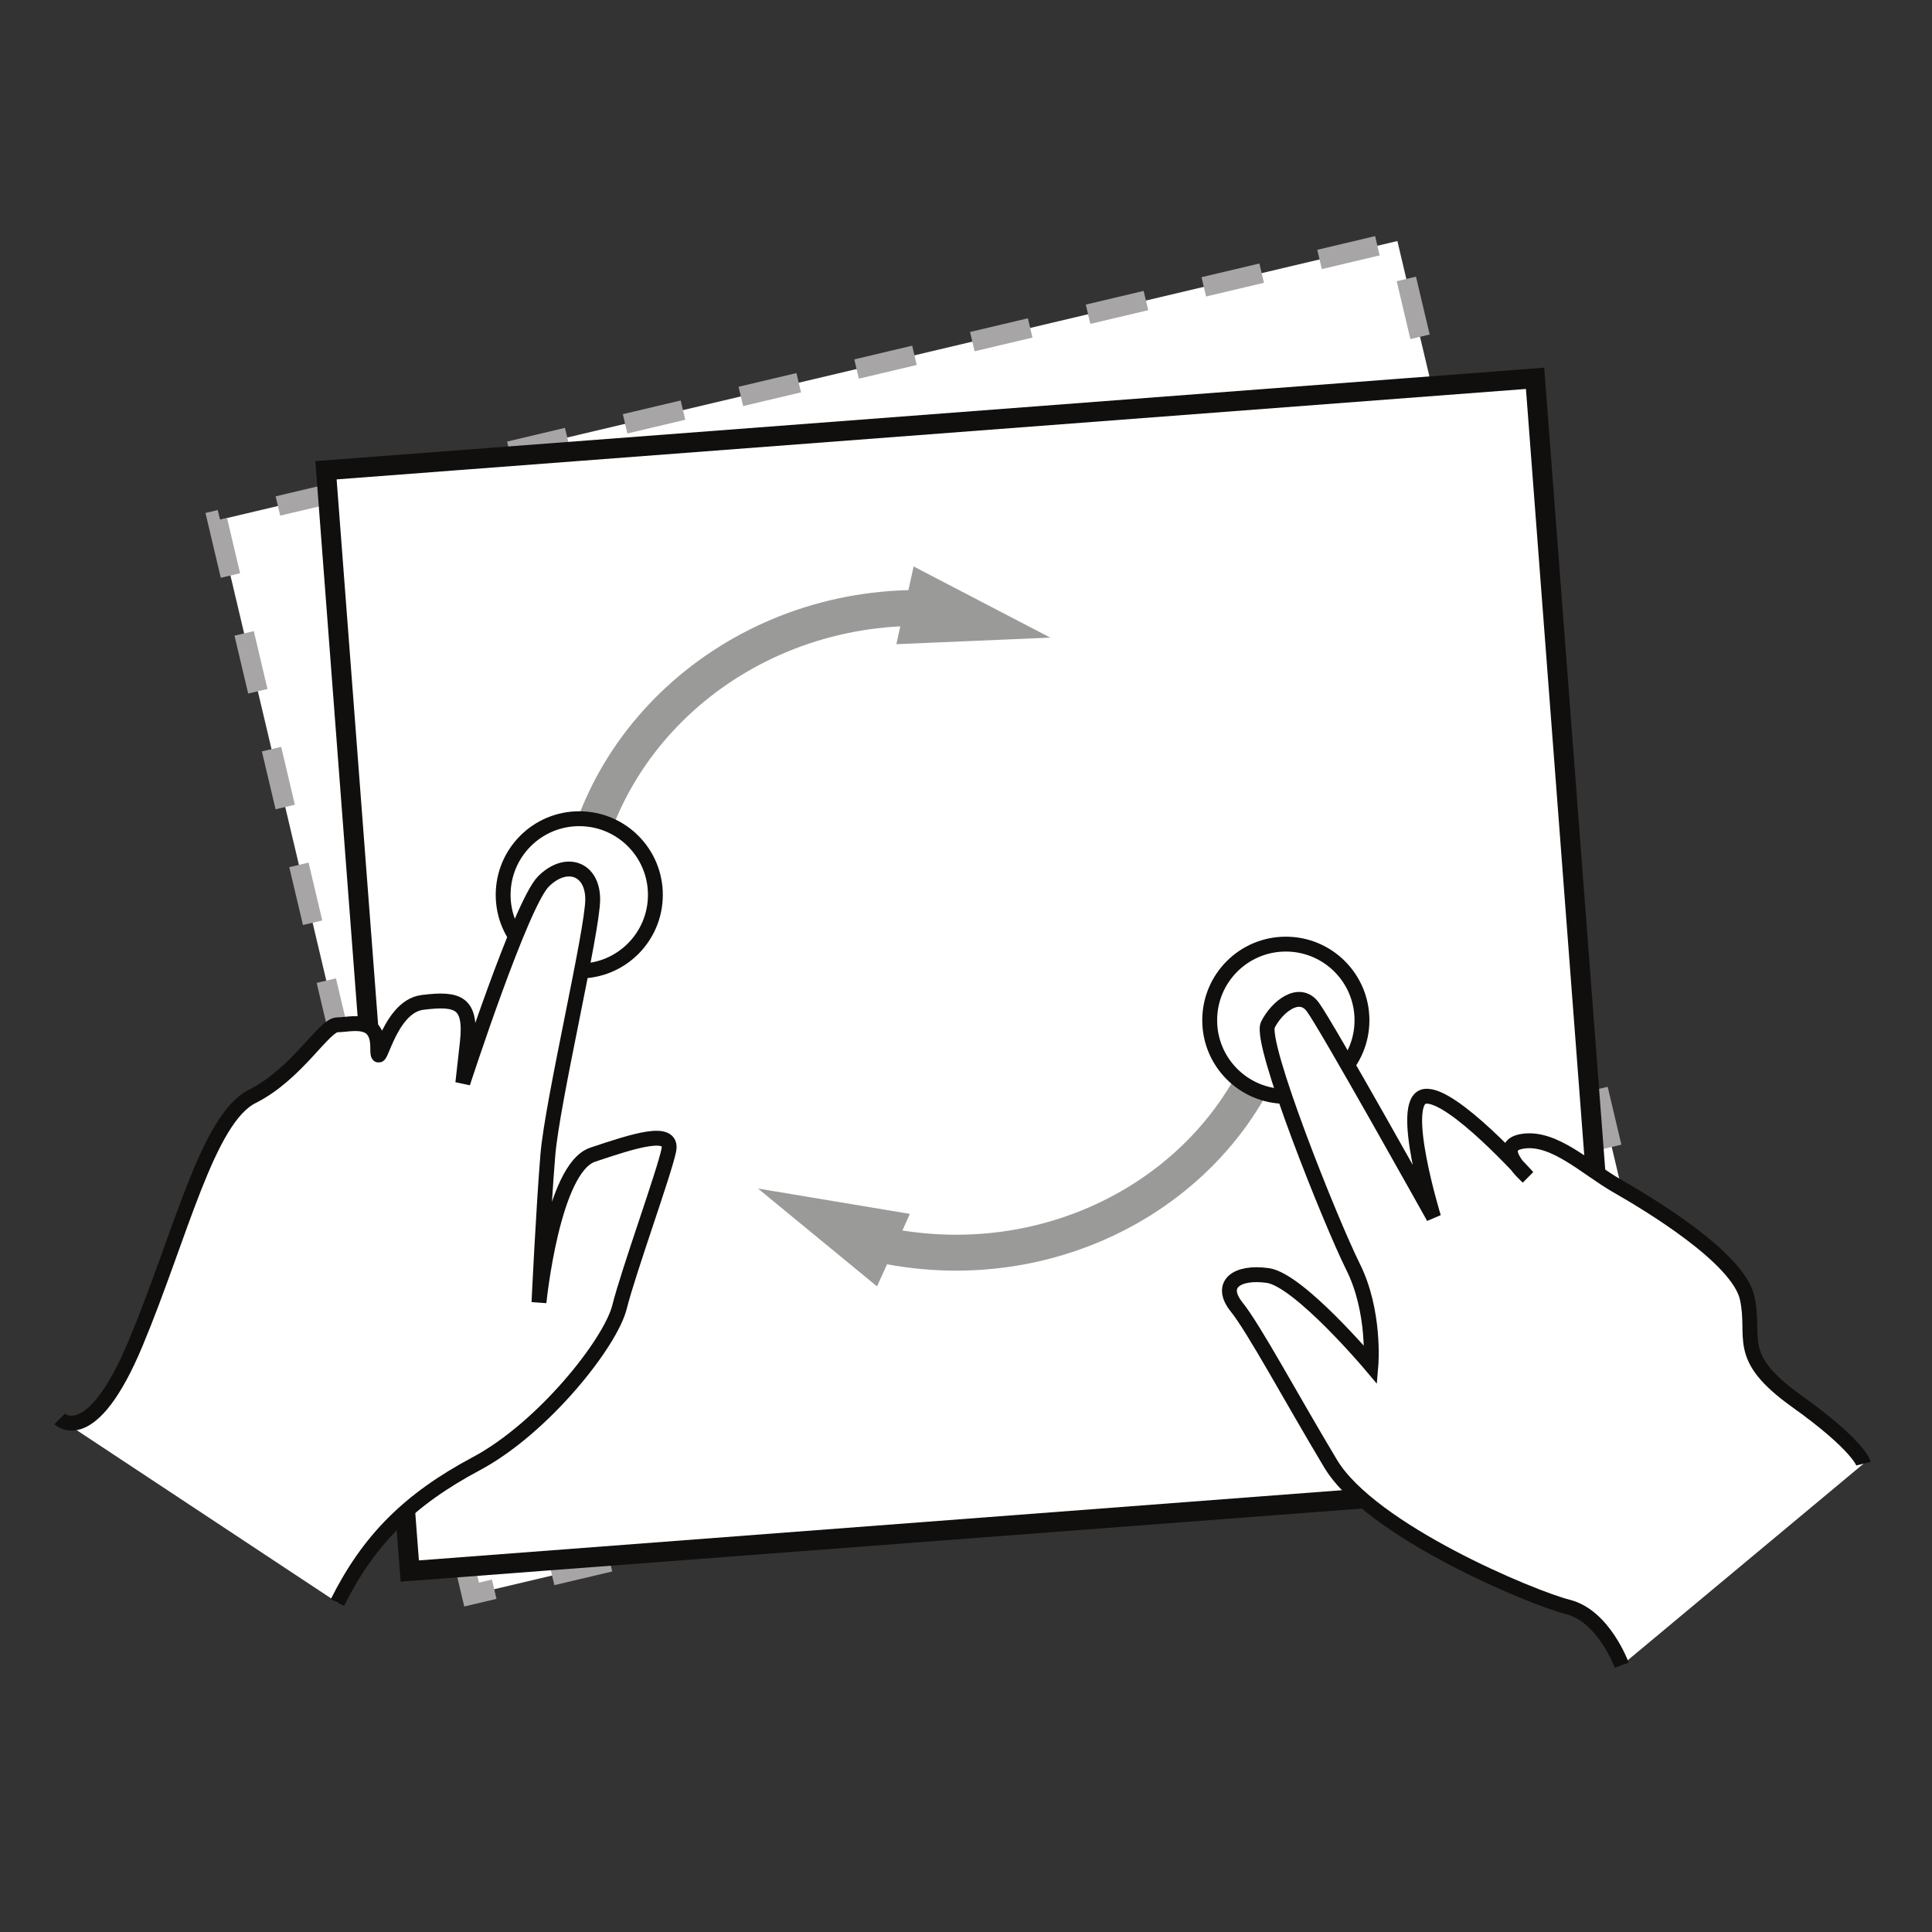<?xml version="1.0" encoding="UTF-8" standalone="no"?>
<!-- Created with Inkscape (http://www.inkscape.org/) -->

<svg
   xmlns:dc="http://purl.org/dc/elements/1.1/"
   xmlns:cc="http://creativecommons.org/ns#"
   xmlns:rdf="http://www.w3.org/1999/02/22-rdf-syntax-ns#"
   xmlns:svg="http://www.w3.org/2000/svg"
   xmlns="http://www.w3.org/2000/svg"
   version="1.1"
   width="375"
   height="375"
   id="svg3077"
   xml:space="preserve"><rect width="100%" height="100%" fill="#333333" stroke="none"/><defs
     id="defs3081"><clipPath
       id="clipPath3107"><path
         d="M 0,300 300,300 300,0 0,0 0,300 z"
         id="path3109" /></clipPath></defs><g
     transform="matrix(1.25,0,0,-1.25,0,375)"
     id="g3085"><g
       transform="translate(256.456,95.756)"
       id="g3087"><path
         d="M 0,0 -183.226,-43.359 -222.701,123.45 -39.473,166.818 0,0 z"
         id="path3089"
         style="fill:#ffffff;fill-opacity:1;fill-rule:nonzero;stroke:none" /></g><g
       transform="translate(256.456,95.756)"
       id="g3091"><path
         d="M 0,0 -183.226,-43.359 -222.701,123.45 -39.473,166.818 0,0 z"
         id="path3093"
         style="fill:none;stroke:#a7a5a6;stroke-width:3.078;stroke-linecap:butt;stroke-linejoin:miter;stroke-miterlimit:4;stroke-opacity:1;stroke-dasharray:9.234;stroke-dashoffset:0" /></g><g
       transform="translate(251.371,70.328)"
       id="g3095"><path
         d="M 0,0 -187.743,-14.279 -200.752,156.65 -13.005,170.927 0,0 z"
         id="path3097"
         style="fill:#ffffff;fill-opacity:1;fill-rule:nonzero;stroke:none" /></g><g
       transform="translate(251.371,70.328)"
       id="g3099"><path
         d="M 0,0 -187.743,-14.279 -200.752,156.65 -13.005,170.927 0,0 z"
         id="path3101"
         style="fill:none;stroke:#110f0d;stroke-width:3.078;stroke-linecap:butt;stroke-linejoin:miter;stroke-miterlimit:4;stroke-opacity:1;stroke-dasharray:none" /></g><g
       id="g3103"><g
         clip-path="url(#clipPath3107)"
         id="g3105"><g
           transform="translate(163.086,200.992)"
           id="g3111"><path
             d="m 0,0 -21.218,11.047 -0.816,-3.676 c -30.157,-0.76 -54.465,-24.17 -54.465,-52.882 l 5.568,0 c 0,25.255 21.132,45.906 47.639,47.259 L -23.898,-1.022 0,0 z"
             id="path3113"
             style="fill:#9a9a99;fill-opacity:1;fill-rule:nonzero;stroke:none" /></g><g
           transform="translate(117.699,115.445)"
           id="g3115"><path
             d="m 0,0 18.483,-15.195 1.557,3.431 c 29.655,-5.482 58.279,12.395 64.207,40.487 l -5.44,1.152 C 73.576,5.164 48.633,-10.668 22.425,-6.514 L 23.586,-3.936 0,0 z"
             id="path3117"
             style="fill:#9a9a99;fill-opacity:1;fill-rule:nonzero;stroke:none" /></g><g
           transform="translate(101.768,161.046)"
           id="g3119"><path
             d="m 0,0 c 0,-6.533 -5.284,-11.826 -11.824,-11.826 -6.53,0 -11.814,5.293 -11.814,11.826 0,6.527 5.284,11.824 11.814,11.824 C -5.284,11.824 0,6.527 0,0"
             id="path3121"
             style="fill:#ffffff;fill-opacity:1;fill-rule:nonzero;stroke:none" /></g><g
           transform="translate(101.768,161.046)"
           id="g3123"><path
             d="m 0,0 c 0,-6.533 -5.284,-11.826 -11.824,-11.826 -6.53,0 -11.814,5.293 -11.814,11.826 0,6.527 5.284,11.824 11.814,11.824 C -5.284,11.824 0,6.527 0,0 z"
             id="path3125"
             style="fill:none;stroke:#110f0d;stroke-width:2.309;stroke-linecap:butt;stroke-linejoin:miter;stroke-miterlimit:4;stroke-opacity:1;stroke-dasharray:none" /></g><g
           transform="translate(211.486,141.572)"
           id="g3127"><path
             d="m 0,0 c 0,-6.527 -5.295,-11.818 -11.824,-11.818 -6.53,0 -11.821,5.291 -11.821,11.818 0,6.537 5.291,11.826 11.821,11.826 C -5.295,11.826 0,6.537 0,0"
             id="path3129"
             style="fill:#ffffff;fill-opacity:1;fill-rule:nonzero;stroke:none" /></g><g
           transform="translate(211.486,141.572)"
           id="g3131"><path
             d="m 0,0 c 0,-6.527 -5.295,-11.818 -11.824,-11.818 -6.53,0 -11.821,5.291 -11.821,11.818 0,6.537 5.291,11.826 11.821,11.826 C -5.295,11.826 0,6.537 0,0 z"
             id="path3133"
             style="fill:none;stroke:#110f0d;stroke-width:2.309;stroke-linecap:butt;stroke-linejoin:miter;stroke-miterlimit:4;stroke-opacity:1;stroke-dasharray:none" /></g><g
           transform="translate(9.269,79.67)"
           id="g3135"><path
             d="m 0,0 c 0,0 4.874,-4.863 11.824,11.826 6.957,16.69 11.129,34.772 18.072,38.252 6.962,3.481 11.136,11.123 13.227,11.123 2.087,0 6.259,1.393 6.259,-3.48 0,-4.869 1.389,6.265 6.95,6.957 5.565,0.695 7.653,0 6.961,-6.266 L 62.595,52.16 c 0,0 9.038,27.814 12.518,31.295 3.474,3.483 7.653,2.085 7.653,-2.781 0,-4.863 -6.264,-31.297 -6.961,-39.643 -0.692,-8.343 -1.383,-22.943 -1.383,-22.943 0,0 2.08,20.855 8.344,22.943 6.252,2.09 12.517,4.172 11.819,0.701 C 93.881,38.252 88.327,22.951 86.933,17.391 85.55,11.826 75.113,-1.391 64.689,-6.953 54.251,-12.516 47.993,-18.781 43.123,-28.514"
             id="path3137"
             style="fill:#ffffff;fill-opacity:1;fill-rule:nonzero;stroke:#110f0d;stroke-width:2.309;stroke-linecap:butt;stroke-linejoin:miter;stroke-miterlimit:4;stroke-opacity:1;stroke-dasharray:none" /></g><g
           transform="translate(251.826,41.426)"
           id="g3139"><path
             d="m 0,0 c 0,0 -2.789,7.652 -8.356,9.045 -5.555,1.393 -30.595,11.818 -36.854,22.254 -6.257,10.437 -11.824,20.861 -14.603,24.342 -2.789,3.474 0,5.562 4.864,4.871 4.865,-0.705 15.998,-13.912 15.998,-13.912 0,0 0.705,8.343 -2.789,15.295 -3.47,6.962 -14.596,34.779 -13.209,37.56 1.395,2.781 4.865,5.572 6.957,2.781 2.091,-2.781 18.781,-32.687 18.781,-32.687 0,0 -5.572,18.082 -1.393,18.779 4.182,0.701 16.001,-12.523 16.001,-12.523 0,0 -5.567,4.869 -0.702,5.568 4.864,0.691 9.744,-4.172 14.61,-6.961 4.863,-2.779 18.781,-11.123 20.17,-17.381 1.387,-6.254 -2.093,-9.043 7.646,-15.998 9.739,-6.955 10.431,-9.734 10.431,-9.734"
             id="path3141"
             style="fill:#ffffff;fill-opacity:1;fill-rule:nonzero;stroke:#110f0d;stroke-width:2.309;stroke-linecap:butt;stroke-linejoin:miter;stroke-miterlimit:4;stroke-opacity:1;stroke-dasharray:none" /></g></g></g></g></svg>